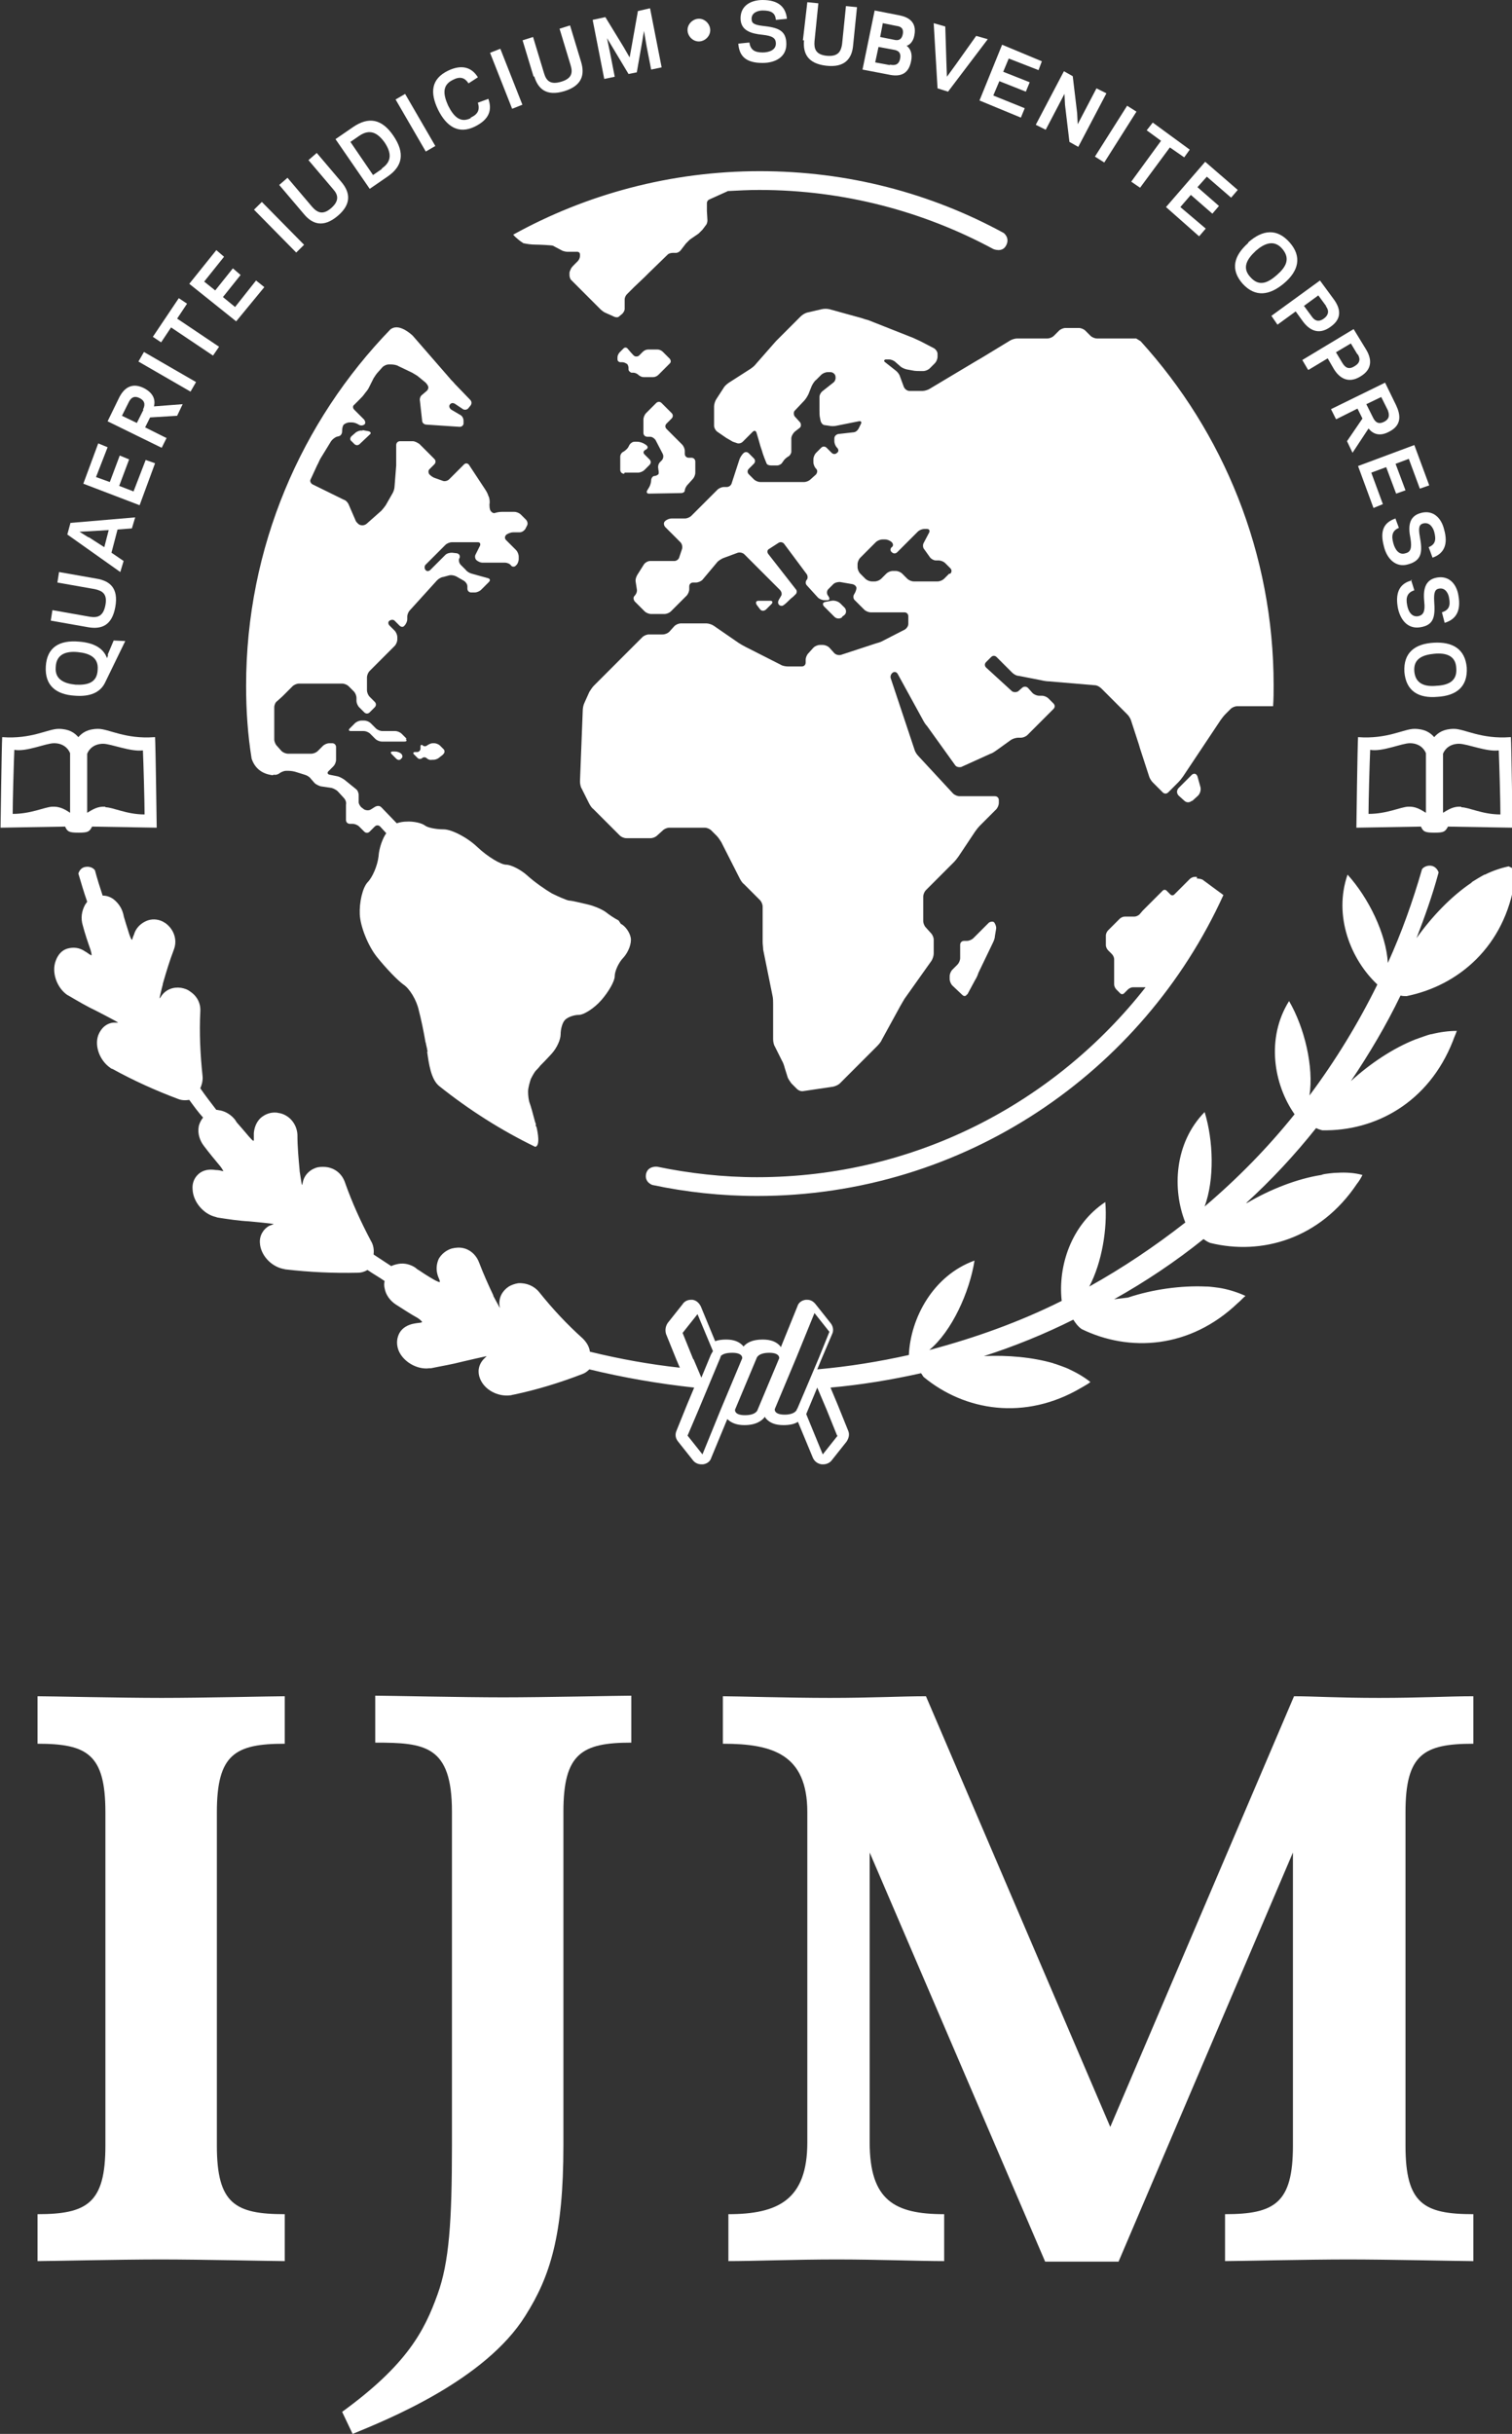 <svg xmlns="http://www.w3.org/2000/svg" xmlns:xlink="http://www.w3.org/1999/xlink" id="Layer_1" xml:space="preserve" height="44.08" viewBox="0 0 27.4 44.08" width="27.4" version="1" y="0" x="0" enable-background="new 0 0 27.401 44.075"><rect x="0" y="0" width="27.4" height="44.08" fill="#333333" stroke="none"/><defs><rect id="SVGID_1_" y="0" width="27.4" height="44.08"/></defs><clipPath id="SVGID_2_"><use overflow="visible" xlink:href="#SVGID_1_"/></clipPath><path fill="#fff" d="m20.59 6.13l-0.71 0c-0.04 0-0.09-0.02-0.12-0.05l-0.09-0.09c-0.03-0.03-0.08-0.05-0.12-0.05h-0.24c-0.04 0-0.09 0.02-0.12 0.05l-0.09 0.09c-0.03 0.03-0.08 0.05-0.12 0.05h-0.55c-0.04 0-0.1 0.02-0.13 0.04l-0.51 0.31c-0.03 0.02-0.09 0.05-0.12 0.07l-0.82 0.49c-0.03 0.02-0.09 0.04-0.13 0.04h-0.24c-0.04 0-0.08-0.03-0.1-0.07l-0.07-0.19c-0.01-0.04-0.05-0.09-0.08-0.11l-0.19-0.15c-0.03-0.02-0.02-0.05 0.02-0.05l0.05 0c0.04 0 0.09 0.02 0.12 0.05l0.08 0.07c0.03 0.03 0.08 0.05 0.12 0.06l0.11 0.02c0.04 0.01 0.1 0.01 0.14 0.01h0.05c0.04 0 0.09-0.02 0.12-0.05l0.09-0.09c0.03-0.03 0.05-0.08 0.05-0.12v-0.05c0-0.04-0.03-0.08-0.06-0.1l-0.25-0.13c-0.04-0.02-0.09-0.04-0.13-0.06l-0.81-0.32c-0.04-0.01-0.1-0.03-0.13-0.04l-0.58-0.16c-0.04-0.01-0.1-0.01-0.14 0l-0.26 0.06c-0.04 0.01-0.09 0.04-0.12 0.07l-0.35 0.35c-0.03 0.03-0.07 0.07-0.1 0.1l-0.36 0.41c-0.02 0.03-0.07 0.07-0.1 0.09l-0.39 0.25c-0.03 0.02-0.08 0.06-0.1 0.1l-0.13 0.2c-0.02 0.03-0.04 0.09-0.04 0.13l0 0.35c0 0.04 0.03 0.09 0.06 0.11l0.16 0.11c0.03 0.02 0.09 0.05 0.12 0.07l0.06 0.02c0.04 0.02 0.09 0.01 0.12-0.02l0.18-0.18c0.03-0.03 0.06-0.02 0.07 0.02l0.03 0.1c0.01 0.04 0.03 0.1 0.04 0.14l0.03 0.09c0.01 0.04 0.03 0.09 0.04 0.12 0.01 0.03 0.03 0.07 0.04 0.1s0.05 0.04 0.09 0.04h0.1c0.04 0 0.09-0.03 0.1-0.06l0.01-0.01c0.02-0.04 0.06-0.07 0.09-0.09 0.03-0.01 0.06-0.06 0.06-0.09v-0.24c0-0.04 0.03-0.09 0.06-0.12l0.09-0.07c0.03-0.02 0.03-0.07 0.01-0.1l-0.1-0.11c-0.02-0.03-0.02-0.08 0-0.1l0.17-0.18c0.03-0.03 0.06-0.08 0.08-0.12l0.06-0.15c0.02-0.04 0.05-0.09 0.08-0.11l0.09-0.09c0.03-0.03 0.08-0.05 0.12-0.05h0.05c0.04 0 0.08 0.03 0.09 0.07l0 0.01c0.01 0.04-0.01 0.09-0.04 0.11l-0.19 0.15c-0.03 0.02-0.06 0.07-0.06 0.11v0.24c0 0.04 0 0.1 0.01 0.14l0.01 0.05c0.01 0.04 0.04 0.08 0.08 0.08l0.07 0.01c0.04 0.01 0.1 0.01 0.14 0l0.4-0.08c0.04-0.01 0.06 0.01 0.04 0.05l-0.04 0.08c-0.02 0.04-0.06 0.07-0.1 0.07l-0.27 0.03c-0.04 0.01-0.07 0.04-0.07 0.08v0.05c0 0.04 0.02 0.09 0.05 0.12s0.03 0.07 0 0.09c-0.03 0.03-0.07 0.03-0.1 0l-0.09-0.09c-0.03-0.03-0.07-0.03-0.1 0l-0.09 0.09c-0.03 0.03-0.05 0.08-0.05 0.12v0.05c0 0.04 0.02 0.09 0.05 0.12 0.03 0.03 0.02 0.07 0 0.1l-0.1 0.09c-0.03 0.03-0.08 0.05-0.12 0.05h-0.79c-0.04 0-0.09-0.02-0.12-0.05l-0.09-0.09c-0.03-0.03-0.03-0.07 0-0.1l0.09-0.09c0.03-0.03 0.03-0.07 0-0.1l-0.09-0.09c-0.03-0.03-0.07-0.03-0.1 0-0.03 0.03-0.06 0.08-0.07 0.11l-0.14 0.43c-0.01 0.04-0.05 0.07-0.09 0.07h-0.05c-0.04 0-0.09 0.02-0.12 0.05l-0.47 0.47c-0.03 0.03-0.08 0.05-0.12 0.05h-0.24c-0.04 0-0.09 0.02-0.12 0.05s-0.02 0.07 0 0.1l0.28 0.28c0.03 0.03 0.04 0.08 0.03 0.12l-0.05 0.15c-0.01 0.04-0.05 0.07-0.09 0.07l-0.44 0c-0.04 0-0.09 0.03-0.11 0.06l-0.12 0.19c-0.02 0.03-0.04 0.09-0.03 0.13l0.02 0.13c0.01 0.04-0.01 0.09-0.04 0.12s-0.02 0.07 0 0.1l0.18 0.18c0.03 0.03 0.08 0.05 0.12 0.05h0.24c0.04 0 0.09-0.02 0.12-0.05l0.28-0.28c0.03-0.03 0.05-0.08 0.05-0.12v-0.05c0-0.04 0.03-0.07 0.07-0.07h0.05c0.04 0 0.09-0.02 0.12-0.05l0.26-0.31c0.02-0.03 0.07-0.06 0.11-0.08l0.27-0.1c0.04-0.01 0.09 0 0.12 0.03l0.47 0.47c0.03 0.03 0.14 0.14 0.17 0.17 0.03 0.03 0.05 0.08 0.02 0.12-0.02 0.04-0.05 0.07-0.05 0.11 0 0.05 0.05 0.07 0.08 0.06s0.09-0.07 0.09-0.07c0.03-0.03 0.07-0.07 0.1-0.09l0.04-0.04c0.03-0.02 0.04-0.07 0.01-0.1l-0.5-0.64c-0.02-0.03-0.02-0.07 0.02-0.09l0.17-0.11c0.03-0.02 0.08-0.01 0.1 0.02l0.41 0.55c0.02 0.03 0.02 0.08 0 0.1s-0.03 0.07 0 0.1l0.2 0.22c0.03 0.03 0.08 0.05 0.12 0.05h0.05c0.04 0 0.05-0.02 0.03-0.06l-0.02-0.03c-0.02-0.03-0.02-0.08 0.01-0.11l0.09-0.09c0.03-0.03 0.08-0.04 0.12-0.04l0.23 0.04c0.04 0.01 0.07 0.04 0.07 0.07 0 0.03-0.02 0.08-0.04 0.11-0.02 0.03-0.02 0.07 0 0.1l0.18 0.18c0.03 0.03 0.08 0.05 0.12 0.05h0.61c0.04 0 0.07 0.03 0.07 0.07l0 0.14c0 0.04-0.03 0.08-0.06 0.1l-0.39 0.2c-0.03 0.02-0.09 0.04-0.13 0.05l-0.64 0.21c-0.04 0.01-0.09 0-0.12-0.03l-0.09-0.1c-0.03-0.03-0.08-0.05-0.12-0.05h-0.05c-0.04 0-0.09 0.02-0.12 0.05l-0.09 0.1c-0.03 0.03-0.05 0.08-0.05 0.12v0.05c0 0.04-0.03 0.07-0.07 0.07h-0.25c-0.04 0-0.1-0.01-0.13-0.03l-0.65-0.33c-0.04-0.02-0.09-0.05-0.12-0.07l-0.45-0.31c-0.03-0.02-0.09-0.04-0.13-0.04h-0.46c-0.04 0-0.09 0.02-0.12 0.05l-0.09 0.1c-0.03 0.03-0.08 0.05-0.12 0.05h-0.25c-0.04 0-0.09 0.02-0.12 0.05l-0.1 0.1c-0.03 0.03-0.07 0.07-0.1 0.1l-0.68 0.68c-0.03 0.03-0.06 0.08-0.08 0.11l-0.09 0.2c-0.02 0.04-0.03 0.1-0.03 0.14l-0.05 1.28c0 0.04 0.01 0.1 0.03 0.13l0.13 0.26c0.02 0.04 0.05 0.09 0.08 0.11l0.48 0.48c0.03 0.03 0.08 0.05 0.12 0.05h0.44c0.04 0 0.09-0.02 0.12-0.05l0.1-0.09c0.03-0.03 0.08-0.05 0.12-0.05h0.64c0.04 0 0.09 0.02 0.12 0.05l0.1 0.1c0.03 0.03 0.06 0.08 0.08 0.11l0.33 0.65c0.02 0.04 0.05 0.09 0.08 0.11l0.29 0.29c0.03 0.03 0.05 0.08 0.05 0.12v0.64c0 0.04 0.01 0.1 0.01 0.14l0.17 0.84c0.01 0.04 0.01 0.1 0.01 0.14v0.64c0 0.04 0.01 0.1 0.03 0.13l0.13 0.26c0.02 0.03 0.04 0.09 0.05 0.13l0.05 0.16c0.01 0.04 0.05 0.09 0.07 0.12l0.1 0.1c0.03 0.03 0.08 0.05 0.12 0.04l0.54-0.08c0.04-0.01 0.09-0.03 0.12-0.06l0.68-0.68c0.03-0.03 0.07-0.08 0.08-0.11l0.34-0.62c0.02-0.03 0.05-0.09 0.07-0.12l0.49-0.69c0.02-0.03 0.04-0.09 0.04-0.13v-0.25c0-0.04-0.02-0.09-0.05-0.12l-0.09-0.1c-0.03-0.03-0.05-0.08-0.05-0.12v-0.44c0-0.04 0.02-0.09 0.05-0.12l0.5-0.5c0.03-0.03 0.07-0.08 0.09-0.11l0.3-0.45c0.02-0.03 0.06-0.08 0.09-0.11l0.29-0.29c0.03-0.03 0.05-0.08 0.05-0.12v-0.05c0-0.04-0.03-0.07-0.07-0.07h-0.64c-0.04 0-0.09-0.02-0.12-0.05l-0.63-0.68c-0.03-0.03-0.06-0.08-0.07-0.12l-0.43-1.29c-0.01-0.04 0.01-0.08 0.04-0.1 0.03-0.02 0.07-0.01 0.09 0.03l0.45 0.82c0.02 0.04 0.05 0.09 0.08 0.12l0.51 0.71c0.02 0.03 0.07 0.04 0.11 0.03l0.53-0.24c0.04-0.01 0.09-0.05 0.12-0.07l0.25-0.18c0.03-0.02 0.09-0.04 0.13-0.04h0.05c0.04 0 0.09-0.02 0.12-0.05l0.47-0.47c0.03-0.03 0.03-0.07 0-0.1l-0.09-0.09c-0.03-0.03-0.08-0.05-0.12-0.05h-0.05c-0.04 0-0.09-0.02-0.12-0.05l-0.08-0.09c-0.03-0.03-0.07-0.03-0.1-0.01l-0.08 0.07c-0.03 0.02-0.08 0.02-0.11 0l-0.47-0.43c-0.03-0.03-0.03-0.07 0-0.1l0.09-0.09c0.03-0.03 0.07-0.03 0.1 0l0.28 0.28c0.03 0.03 0.08 0.06 0.12 0.06l0.41 0.08c0.04 0.01 0.1 0.02 0.14 0.02l0.83 0.07c0.04 0 0.09 0.03 0.12 0.06l0.47 0.47c0.03 0.03 0.06 0.08 0.07 0.12l0.14 0.43c0.01 0.04 0.03 0.1 0.04 0.13l0.14 0.43c0.01 0.04 0.04 0.09 0.07 0.12l0.18 0.18c0.03 0.03 0.07 0.03 0.1 0l0.18-0.18c0.03-0.03 0.07-0.08 0.09-0.11l0.68-1.02c0.02-0.03 0.06-0.08 0.09-0.11l0.09-0.09c0.03-0.03 0.08-0.05 0.12-0.05h0.05c0.04 0 0.1 0 0.14 0l0.12 0v0h0.34c0.01-0.13 0.01-0.25 0.01-0.38 0-2.39-0.91-4.58-2.41-6.23m-3.47 4.21l-0.09 0.09c-0.03 0.03-0.08 0.05-0.12 0.05h-0.43c-0.04 0-0.09-0.02-0.12-0.05l-0.09-0.09c-0.03-0.03-0.08-0.05-0.12-0.05h-0.05c-0.04 0-0.09 0.02-0.12 0.05l-0.09 0.09c-0.03 0.03-0.08 0.05-0.12 0.05h-0.05c-0.04 0-0.09-0.02-0.12-0.05l-0.09-0.09c-0.03-0.03-0.05-0.08-0.05-0.12v-0.05c0-0.04 0.02-0.09 0.05-0.12l0.28-0.28c0.03-0.03 0.08-0.05 0.12-0.05h0.05c0.04 0 0.09 0.02 0.12 0.05s0.03 0.07 0 0.09-0.03 0.07 0 0.09c0.03 0.03 0.07 0.03 0.1 0l0.37-0.37c0.03-0.03 0.08-0.05 0.12-0.05h0.05c0.04 0 0.05 0.03 0.04 0.06l-0.1 0.19c-0.02 0.03-0.02 0.09 0.01 0.12l0.1 0.14c0.02 0.03 0.07 0.06 0.11 0.06h0.05c0.04 0 0.09 0.02 0.12 0.05l0.09 0.09c0.03 0.03 0.03 0.07 0 0.1" clip-path="url(#SVGID_2_)"/><polyline fill="#fff" points="7.19 11.61 7.19 11.6 7.19 11.6 7.19 11.61" clip-path="url(#SVGID_2_)"/><path fill="#fff" d="m21.6 14.51l0.11-0.1c0.04-0.04 0.06-0.11 0.04-0.17l-0.05-0.18c-0.02-0.05-0.06-0.06-0.1-0.03l-0.24 0.24c-0.04 0.04-0.04 0.1 0 0.14l0.1 0.09c0.04 0.04 0.1 0.04 0.14 0" clip-path="url(#SVGID_2_)"/><path fill="#fff" d="m17.53 18.01l0.14-0.26c0.02-0.03 0.05-0.09 0.06-0.13l0.26-0.54c0.02-0.04 0.04-0.09 0.04-0.13l0.02-0.12c0.01-0.04-0.01-0.09-0.03-0.12s-0.07-0.02-0.1 0l-0.28 0.28c-0.03 0.03-0.08 0.05-0.12 0.05h-0.05c-0.04 0-0.07 0.03-0.07 0.07v0.24c0 0.04-0.02 0.09-0.05 0.12l-0.09 0.09c-0.03 0.03-0.05 0.08-0.05 0.12v0.05c0 0.04 0.02 0.09 0.05 0.12l0.18 0.17c0.03 0.03 0.07 0.02 0.08-0.01" clip-path="url(#SVGID_2_)"/><path fill="#fff" d="m13.87 11.05l0.11-0.11c0.03-0.03 0.02-0.06-0.02-0.06h-0.21c-0.05 0-0.06 0.03-0.04 0.07l0.06 0.08c0.03 0.04 0.07 0.04 0.11 0.01" clip-path="url(#SVGID_2_)"/><path fill="#fff" d="m15.26 11.17l0.04-0.03c0.04-0.03 0.04-0.09 0.01-0.13l-0.08-0.08c-0.04-0.04-0.11-0.06-0.16-0.05l-0.11 0.02c-0.05 0.01-0.06 0.04-0.03 0.08l0.19 0.19c0.04 0.04 0.1 0.04 0.14 0.01" clip-path="url(#SVGID_2_)"/><path fill="#fff" d="m11.75 8.94l0.59-0.01c0.04 0 0.07-0.02 0.07-0.05 0-0.02 0.02-0.07 0.05-0.1l0.09-0.1c0.03-0.03 0.05-0.08 0.05-0.12v-0.2c0-0.04-0.03-0.07-0.07-0.07h-0.05c-0.04 0-0.07-0.03-0.07-0.07v-0.05c0-0.04-0.02-0.09-0.05-0.12l-0.28-0.28c-0.03-0.03-0.03-0.07 0-0.1l0.09-0.09c0.03-0.03 0.03-0.07 0-0.1l-0.18-0.18c-0.03-0.03-0.07-0.03-0.1 0l-0.18 0.18c-0.03 0.03-0.05 0.08-0.05 0.12v0.24c0 0.04 0.03 0.07 0.07 0.07h0.05c0.04 0 0.08 0.03 0.1 0.06l0.13 0.25c0.02 0.04 0.01 0.09-0.02 0.12l-0.03 0.03c-0.03 0.03-0.04 0.08-0.03 0.12l0 0.01c0.01 0.04 0.01 0.08 0 0.09s-0.04 0.03-0.07 0.03-0.06 0.04-0.06 0.08l0 0c0 0.04-0.02 0.1-0.04 0.13l-0.03 0.05c-0.02 0.03-0.01 0.06 0.03 0.06" clip-path="url(#SVGID_2_)"/><path fill="#fff" d="m11.32 8.56h0.24c0.04 0 0.09-0.02 0.12-0.05l0.09-0.09c0.03-0.03 0.03-0.07 0-0.1l-0.09-0.09c-0.03-0.03-0.02-0.06 0.01-0.08l0.02-0.01c0.03-0.02 0.04-0.05 0-0.08l-0.03-0.02c-0.03-0.02-0.09-0.04-0.13-0.04h-0.05c-0.04 0-0.08 0.03-0.1 0.07l-0.01 0.02c-0.02 0.04-0.06 0.07-0.09 0.09-0.03 0.01-0.06 0.05-0.06 0.09v0.24c0 0.04 0.03 0.07 0.07 0.07" clip-path="url(#SVGID_2_)"/><path fill="#fff" d="m7.37 13.38l-0.09-0.09c-0.03-0.03-0.08-0.05-0.12-0.05h-0.23c-0.04 0-0.09-0.02-0.12-0.05l-0.09-0.09c-0.03-0.03-0.08-0.05-0.12-0.05h-0.05c-0.04 0-0.09 0.02-0.12 0.05l-0.09 0.09c-0.03 0.03-0.02 0.05 0.02 0.05h0.23c0.04 0 0.09 0.02 0.12 0.05l0.09 0.09c0.03 0.03 0.08 0.05 0.12 0.05h0.41c0.04 0 0.05-0.02 0.02-0.05" clip-path="url(#SVGID_2_)"/><path fill="#fff" d="m7.88 13.46h-0.04c-0.03 0-0.07 0.02-0.1 0.04-0.02 0.02-0.06 0.02-0.08 0-0.02-0.02-0.04-0.01-0.04 0.02v0.04c0 0.03-0.03 0.06-0.06 0.06h-0.04c-0.03 0-0.04 0.02-0.02 0.04l0.07 0.07c0.02 0.02 0.06 0.02 0.08 0 0.02-0.02 0.06-0.02 0.08 0 0.02 0.02 0.06 0.04 0.1 0.03l0.03 0c0.03 0 0.08-0.02 0.1-0.04s0.06-0.04 0.08-0.07c0.02-0.02 0.02-0.06 0-0.08l-0.07-0.07c-0.02-0.02-0.07-0.04-0.1-0.04" clip-path="url(#SVGID_2_)"/><path fill="#fff" d="m7.12 13.61c-0.04 0-0.05 0.02-0.02 0.05l0.08 0.08c0.03 0.03 0.07 0.03 0.09 0 0.03-0.02 0.03-0.06 0-0.09-0.02-0.02-0.07-0.04-0.11-0.04h-0.04z" clip-path="url(#SVGID_2_)"/><path fill="#fff" d="m11.35 6.57c0.02 0.02 0.04 0.06 0.04 0.09l0 0.03c0 0.03 0.03 0.05 0.05 0.06h0.04c0.03 0 0.07 0.02 0.09 0.04 0.02 0.02 0.06 0.04 0.09 0.04h0.18c0.03 0 0.07-0.02 0.09-0.04l0.21-0.21c0.02-0.02 0.02-0.05 0-0.08l-0.13-0.13c-0.02-0.02-0.06-0.04-0.09-0.04l-0.18 0c-0.03 0-0.07 0.02-0.09 0.04l-0.07 0.07c-0.02 0.02-0.06 0.02-0.08 0.01s-0.05-0.05-0.07-0.07l-0.06-0.07c-0.02-0.02-0.05-0.02-0.07 0l-0.07 0.07c-0.02 0.02-0.04 0.06-0.04 0.09v0.04c0 0.03 0.03 0.05 0.05 0.05h0.04c0.03 0 0.07 0.02 0.09 0.04" clip-path="url(#SVGID_2_)"/><path fill="#fff" d="m6.57 7.8c-0.04-0.01-0.09 0.01-0.12 0.03l-0.08 0.07c-0.03 0.03-0.03 0.07 0 0.09l0.05 0.05c0.03 0.03 0.07 0.03 0.1 0l0.18-0.17c0.03-0.02 0.02-0.05-0.02-0.06l-0.11-0.02z" clip-path="url(#SVGID_2_)"/><path fill="#fff" d="m11.21 16.67c-0.08-0.04-0.18-0.11-0.23-0.15s-0.2-0.11-0.33-0.14c-0.13-0.03-0.29-0.07-0.34-0.07-0.05-0.01-0.19-0.07-0.31-0.13-0.12-0.07-0.32-0.21-0.44-0.32-0.12-0.11-0.3-0.2-0.39-0.2s-0.33-0.14-0.52-0.32c-0.19-0.18-0.47-0.32-0.61-0.32s-0.29-0.03-0.34-0.07c-0.05-0.04-0.2-0.08-0.34-0.07-0.05 0-0.11 0.01-0.17 0.03l-0.28-0.29c-0.03-0.03-0.07-0.03-0.11-0.01l-0.08 0.05c-0.03 0.02-0.08 0.02-0.12 0l-0.04-0.03c-0.03-0.02-0.06-0.07-0.06-0.1l0-0.13c0-0.04-0.02-0.09-0.05-0.11l-0.21-0.17c-0.03-0.02-0.08-0.05-0.12-0.06l-0.15-0.03c-0.04-0.01-0.04-0.04-0.02-0.06l0.09-0.09c0.03-0.03 0.05-0.08 0.05-0.12v-0.23c0-0.04-0.03-0.07-0.07-0.07h-0.05c-0.04 0-0.09 0.02-0.12 0.05l-0.09 0.09c-0.03 0.03-0.08 0.05-0.12 0.05h-0.24c-0.04 0-0.07 0-0.07 0 0 0-0.03 0-0.07 0h-0.04c-0.04 0-0.09-0.02-0.12-0.05l-0.08-0.09c-0.03-0.03-0.05-0.08-0.05-0.12l0-0.23c0-0.04 0-0.1 0-0.13l0-0.22c0-0.04 0.02-0.09 0.05-0.11l0.1-0.09 0.18-0.18c0.03-0.03 0.08-0.05 0.12-0.05h0.78c0.04 0 0.09 0.02 0.12 0.05l0.09 0.09c0.03 0.03 0.05 0.08 0.05 0.12v0.05c0 0.04 0.02 0.09 0.05 0.12l0.09 0.09c0.03 0.03 0.07 0.03 0.1 0l0.09-0.09c0.03-0.03 0.03-0.07 0-0.1l-0.09-0.09c-0.03-0.03-0.05-0.08-0.05-0.12v-0.23c0-0.04 0.02-0.09 0.05-0.12l0.45-0.45c0.03-0.03 0.05-0.08 0.05-0.12v-0.04c0-0.04-0.02-0.09-0.05-0.12l-0.09-0.09c-0.03-0.03-0.03-0.07 0-0.09 0.03-0.02 0.07-0.02 0.09 0l0.09 0.09c0.03 0.03 0.07 0.03 0.09 0 0.03-0.03 0.05-0.08 0.05-0.11v-0.05c0-0.04 0.02-0.09 0.05-0.12l0.49-0.54c0.03-0.03 0.08-0.06 0.11-0.06l0.11-0.03c0.04-0.01 0.09 0 0.13 0.02l0.14 0.08c0.03 0.02 0.06 0.06 0.06 0.1l0 0.04c0 0.04 0.03 0.07 0.07 0.07h0.06c0.04 0 0.09-0.02 0.12-0.05l0.14-0.14c0.03-0.03 0.02-0.06-0.02-0.07l-0.29-0.08c-0.04-0.01-0.09-0.04-0.11-0.07l-0.09-0.09c-0.03-0.03-0.04-0.08-0.03-0.11l0.01-0.02c0.01-0.04-0.01-0.07-0.05-0.08l-0.09-0.01c-0.04 0-0.09 0.01-0.12 0.04l-0.27 0.27c-0.03 0.03-0.07 0.03-0.09 0-0.02-0.02-0.02-0.07 0-0.09l0.36-0.36c0.03-0.03 0.08-0.05 0.12-0.05l0.47 0c0.04 0 0.05 0.03 0.04 0.06l-0.08 0.16c-0.02 0.03-0.01 0.08 0.01 0.1 0.03 0.03 0.08 0.05 0.11 0.05l0.41 0c0.04 0 0.09 0.02 0.11 0.05s0.07 0.03 0.09 0c0.03-0.02 0.05-0.08 0.05-0.11v-0.05c0-0.04-0.02-0.09-0.05-0.12l-0.18-0.18c-0.03-0.03-0.02-0.07 0-0.09l0.01-0.01c0.03-0.02 0.08-0.04 0.12-0.04h0.12c0.04 0 0.08-0.03 0.1-0.06l0.03-0.06c0.02-0.03 0.01-0.08-0.02-0.11l-0.09-0.09c-0.03-0.03-0.08-0.05-0.12-0.05l-0.23 0c-0.04 0-0.09 0.01-0.12 0.02-0.03 0.01-0.06-0.01-0.08-0.04-0.02-0.03-0.02-0.09-0.02-0.12h0c0.01-0.04 0-0.1-0.01-0.13l-0.01-0.02c-0.01-0.04-0.04-0.09-0.06-0.12l-0.29-0.44c-0.02-0.03-0.06-0.04-0.09-0.01l-0.27 0.27c-0.03 0.03-0.08 0.04-0.11 0.03l-0.14-0.05c-0.04-0.01-0.08-0.04-0.11-0.07-0.02-0.03-0.02-0.07 0-0.09l0.09-0.09c0.03-0.03 0.03-0.07 0-0.1l-0.27-0.27c-0.03-0.02-0.08-0.05-0.12-0.05h-0.23c-0.04 0-0.07 0.03-0.07 0.07v0.23c0 0.04 0 0.1 0 0.14l-0.03 0.38c0 0.04-0.02 0.1-0.04 0.13l-0.12 0.21c-0.02 0.03-0.06 0.08-0.08 0.1l-0.26 0.23c-0.03 0.03-0.08 0.04-0.11 0.03-0.03 0-0.07-0.04-0.09-0.07l-0.13-0.3c-0.01-0.03-0.05-0.08-0.09-0.09l-0.57-0.28c-0.03-0.02-0.05-0.06-0.03-0.09l0.12-0.26c0.02-0.03 0.04-0.09 0.06-0.12l0.19-0.31c0.02-0.03 0.07-0.07 0.1-0.08l0.04-0.01c0.04-0.01 0.06-0.05 0.06-0.09l0-0.01c0-0.04 0.01-0.09 0.03-0.11 0.02-0.02 0.07-0.04 0.1-0.04h0.05c0.04 0 0.09 0.02 0.12 0.04s0.07 0.02 0.1 0c0.03-0.02 0.02-0.06 0-0.09l-0.18-0.18c-0.03-0.03-0.03-0.07 0-0.09l0.09-0.09c0.03-0.03 0.07-0.07 0.09-0.1s0.06-0.07 0.08-0.11l0.09-0.18c0.02-0.03 0.05-0.08 0.08-0.11l0.08-0.09c0.03-0.03 0.08-0.05 0.11-0.05h0.05c0.04 0 0.1 0.01 0.13 0.03l0.25 0.12c0.03 0.02 0.09 0.05 0.11 0.07l0.11 0.09c0.03 0.02 0.06 0.06 0.07 0.09 0.01 0.03-0.01 0.07-0.04 0.09l-0.07 0.06c-0.03 0.02-0.05 0.07-0.04 0.11l0.04 0.36c0 0.04 0.04 0.07 0.08 0.07l0.6 0.04c0.04 0 0.07-0.03 0.07-0.06l0-0.05c0-0.04-0.02-0.08-0.05-0.1l-0.17-0.1c-0.03-0.02-0.05-0.06-0.03-0.09 0.02-0.03 0.05-0.04 0.09-0.02l0.15 0.1c0.03 0.02 0.08 0.01 0.1-0.02l0.04-0.05c0.02-0.03 0.02-0.07-0.01-0.1l-0.28-0.29c-0.02-0.03-0.07-0.07-0.09-0.1l-0.67-0.77c-0.01-0.01-0.23-0.22-0.38-0.13-0.01 0-0.01 0.01-0.02 0.01-1.62 1.67-2.62 3.95-2.62 6.46 0 0.45 0.03 0.89 0.1 1.32 0.08 0.24 0.28 0.29 0.39 0.3 0 0 0-0.01 0-0.01 0 0 0 0 0.01 0h0c0.04 0.01 0.09-0.01 0.11-0.03 0.03-0.02 0.08-0.04 0.11-0.04l0.05 0c0.04 0 0.1 0.01 0.13 0.02l0.16 0.05c0.04 0.01 0.09 0.04 0.11 0.07l0.07 0.08c0.03 0.03 0.08 0.05 0.11 0.06l0.2 0.03c0.04 0.01 0.09 0.04 0.11 0.06l0.11 0.12c0.03 0.03 0.05 0.08 0.04 0.12l0 0.28c0 0.04 0.03 0.07 0.07 0.07h0.05c0.04 0 0.09 0.02 0.12 0.05l0.09 0.09c0.03 0.03 0.07 0.03 0.1 0l0.09-0.09c0.03-0.03 0.07-0.03 0.1 0l0.11 0.12c-0.06 0.08-0.13 0.26-0.14 0.42-0.02 0.17-0.11 0.38-0.2 0.47-0.09 0.1-0.15 0.36-0.14 0.58 0.01 0.22 0.15 0.57 0.31 0.77 0.16 0.2 0.37 0.42 0.48 0.5 0.11 0.07 0.24 0.28 0.28 0.47 0.04 0.15 0.09 0.39 0.12 0.57 0.01 0.02 0.01 0.05 0.02 0.08 0 0.02 0.01 0.03 0.01 0.05 0 0.02 0.01 0.03 0.01 0.05 0 0 0 0-0.01-0.01 0.03 0.22 0.07 0.51 0.22 0.63 0.54 0.43 1.12 0.8 1.74 1.1 0.09-0.02 0.05-0.25 0.02-0.37 0 0 0 0-0.01 0 0-0.01 0-0.02 0-0.04 0-0.02-0.01-0.03-0.01-0.03h0c-0.04-0.15-0.08-0.3-0.1-0.35-0.02-0.05-0.03-0.14-0.03-0.21 0-0.07 0.03-0.17 0.05-0.23 0.03-0.06 0.07-0.13 0.09-0.15 0.02-0.02 0.06-0.06 0.08-0.09 0.02-0.02 0.12-0.12 0.21-0.22 0.09-0.1 0.16-0.25 0.16-0.35 0-0.09 0.03-0.21 0.08-0.26s0.16-0.09 0.25-0.09c0.09 0 0.28-0.12 0.41-0.27s0.24-0.34 0.24-0.43c0-0.09 0.07-0.25 0.16-0.34 0.09-0.1 0.15-0.26 0.13-0.36-0.02-0.1-0.1-0.21-0.18-0.25" clip-path="url(#SVGID_2_)"/><path fill="#fff" d="m9.47 4.4c0.07 0.02 0.17 0.03 0.23 0.03 0.06 0 0.29 0.01 0.32 0.02l0.17 0.09c0.02 0.01 0.07 0.02 0.09 0.02l0.18 0c0.03 0 0.05 0.02 0.05 0.05l0 0.03c0 0.03-0.02 0.07-0.04 0.09l-0.06 0.06c-0.02 0.02-0.05 0.05-0.06 0.07-0.01 0.02-0.03 0.06-0.03 0.08l0 0.04c0 0.03 0.01 0.07 0.03 0.09l0.53 0.53c0.02 0.02 0.06 0.05 0.08 0.06l0.18 0.08c0.03 0.01 0.06 0.01 0.08-0.01l0.06-0.05c0.02-0.02 0.04-0.06 0.04-0.08l0-0.18c0-0.03 0.02-0.07 0.04-0.09l0.06-0.06c0.02-0.02 0.05-0.05 0.07-0.07l0.2-0.19c0.02-0.02 0.05-0.05 0.07-0.07l0.34-0.33c0.02-0.02 0.06-0.03 0.09-0.03h0.06c0.03 0 0.06-0.02 0.08-0.04l0.1-0.13c0.02-0.02 0.05-0.05 0.07-0.07l0.16-0.11c0.02-0.02 0.05-0.05 0.07-0.07l0.06-0.08c0.02-0.02 0.03-0.06 0.03-0.09l-0.01-0.17v-0.1l0-0.04c0-0.03 0.02-0.06 0.05-0.07l0.31-0.14c0.01 0 0.01-0.01 0.02-0.01 0.19-0.01 0.38-0.02 0.57-0.02 1.53 0 2.98 0.39 4.24 1.07 0 0 0.16 0.07 0.23-0.06 0.08-0.14-0.04-0.23-0.04-0.23-1.32-0.72-2.82-1.12-4.42-1.12-1.62 0-3.15 0.42-4.47 1.15 0.04 0.05 0.16 0.15 0.22 0.17" clip-path="url(#SVGID_2_)"/><path fill="#fff" d="m21.69 15.88h-0.04c-0.03 0-0.07 0.02-0.09 0.04l-0.28 0.28c-0.02 0.02-0.05 0.02-0.07 0l-0.07-0.07c-0.02-0.02-0.05-0.02-0.07 0l-0.28 0.28c-0.02 0.02-0.04 0.04-0.04 0.04 0 0-0.02 0.02-0.04 0.04l-0.06 0.07c-0.02 0.02-0.06 0.04-0.09 0.04h-0.18c-0.03 0-0.07 0.02-0.09 0.04l-0.21 0.21c-0.02 0.02-0.04 0.06-0.04 0.09v0.18c0 0.03 0.02 0.07 0.04 0.09l0.07 0.07c0.02 0.02 0.04 0.06 0.04 0.09v0.46c0 0.03 0.02 0.07 0.04 0.09l0.07 0.07c0.02 0.02 0.05 0.02 0.07 0l0.07-0.07c0.02-0.02 0.06-0.04 0.09-0.04l0.23 0c-1.64 2.09-4.18 3.44-7.04 3.44-0.62 0-1.23-0.07-1.81-0.19 0 0-0.16-0.02-0.2 0.12-0.04 0.16 0.11 0.21 0.11 0.21 0.61 0.13 1.25 0.2 1.9 0.2 3.75 0 6.99-2.24 8.45-5.45l-0.38-0.28c-0.02-0.01-0.07-0.02-0.1-0.02" clip-path="url(#SVGID_2_)"/><path fill="#fff" d="m5.16 40.95c-0.22 0-1.5-0.03-2.25-0.03-0.75 0-2.01 0.03-2.23 0.03v-0.85c0.9 0 1.23-0.2 1.23-1.24v-6.04c0-1.05-0.33-1.24-1.23-1.24v-0.86c0.22 0 1.5 0.03 2.25 0.03 0.75 0 2.01-0.03 2.23-0.03v0.86c-0.9 0-1.23 0.19-1.23 1.24v6.04c0 1.05 0.33 1.24 1.23 1.24v0.85z" clip-path="url(#SVGID_2_)"/><path fill="#fff" d="m26.68 40.95c-0.22 0-1.5-0.03-2.25-0.03s-2.01 0.03-2.23 0.03v-0.85c0.9 0 1.23-0.2 1.23-1.24v-5.31l-3.16 7.41h-1.33l-3.18-7.41v5.25c0 1.05 0.45 1.3 1.35 1.3v0.85c-0.45 0-1.2-0.03-1.95-0.03-0.75 0-1.51 0.03-1.96 0.03v-0.85c0.9 0 1.43-0.26 1.43-1.3v-5.98c0-1.05-0.63-1.24-1.53-1.24v-0.86c0.23 0 1.19 0.03 1.94 0.03s1.29-0.03 1.74-0.03l3.34 7.8 3.33-7.8c0.35 0 0.8 0.03 1.54 0.03 0.75 0 1.26-0.03 1.71-0.03v0.86c-0.9 0-1.23 0.19-1.23 1.24v6.04c0 1.05 0.33 1.24 1.23 1.24v0.85z" clip-path="url(#SVGID_2_)"/><path fill="#fff" d="m11.44 31.56c-0.9 0-1.23 0.2-1.23 1.25v6.04c0 1.63-0.24 2.38-0.69 3.09-0.73 1.17-2.5 1.88-3.13 2.14l-0.19-0.4c1.17-0.85 1.49-1.46 1.73-2.13 0.21-0.58 0.26-1.32 0.26-2.7v-6.04c0-1.2-0.49-1.25-1.39-1.25v-0.85c0.23 0 1.58 0.03 2.32 0.03s2.1-0.03 2.32-0.03v0.86z" clip-path="url(#SVGID_2_)"/><path fill="#fff" d="m1.95 11.86l0.11-0.26 0.21 0.01-0.36 0.74c-0.09 0.2-0.29 0.27-0.55 0.25-0.34-0.02-0.55-0.18-0.53-0.53 0.02-0.35 0.25-0.48 0.6-0.45 0.26 0.02 0.44 0.11 0.51 0.3h0l0.02-0.06zm-0.58 0.54c0.21 0.01 0.39-0.03 0.4-0.27 0.02-0.23-0.16-0.3-0.36-0.32s-0.39 0.03-0.4 0.27c-0.02 0.23 0.16 0.3 0.36 0.32" clip-path="url(#SVGID_2_)"/><path fill="#fff" d="m1.6 11.36l-0.68-0.12 0.03-0.19 0.68 0.12c0.13 0.02 0.24 0 0.28-0.21s-0.06-0.26-0.19-0.29l-0.68-0.12 0.03-0.19 0.68 0.12c0.24 0.04 0.4 0.17 0.34 0.51-0.06 0.34-0.25 0.41-0.49 0.37" clip-path="url(#SVGID_2_)"/><path d="m1.6 9.73l-0.16-0.1 0.2-0.01 0.33-0.02-0.08 0.31-0.28-0.18zm-0.32-0.27l-0.06 0.22 0.96 0.68 0.06-0.2-0.22-0.15 0.11-0.42 0.26-0.02 0.06-0.2-1.17 0.1z" fill="#fff"/><polygon points="1.78 8.03 1.95 8.1 1.74 8.64 1.99 8.73 2.17 8.25 2.34 8.32 2.16 8.8 2.42 8.9 2.64 8.33 2.81 8.39 2.53 9.15 1.51 8.76" fill="#fff"/><defs><rect id="SVGID_3_" y="0" width="27.4" height="44.08"/></defs><clipPath id="SVGID_4_"><use overflow="visible" xlink:href="#SVGID_3_"/></clipPath><path fill="#fff" d="m3.02 7.93l-0.09 0.18-0.98-0.48 0.2-0.41c0.08-0.17 0.22-0.31 0.46-0.19 0.17 0.09 0.21 0.21 0.18 0.33l0.52-0.04-0.1 0.21-0.49 0.03-0.09 0.18 0.38 0.19zm-0.43-0.51c0.03-0.06 0.06-0.15-0.06-0.21-0.12-0.06-0.17 0.02-0.2 0.08l-0.12 0.24 0.27 0.13 0.12-0.24z" clip-path="url(#SVGID_4_)"/><rect transform="matrix(-.866 -.5 .5 -.866 2.289 14.088)" height="0.2" width="1.09" y="6.64" x="2.49" fill="#fff"/><polygon points="3.97 6.28 3.86 6.44 3.1 5.93 2.92 6.2 2.77 6.1 3.24 5.4 3.39 5.5 3.21 5.77" fill="#fff"/><polygon points="3.92 4.53 4.06 4.65 3.7 5.1 3.9 5.26 4.22 4.86 4.36 4.98 4.04 5.38 4.26 5.56 4.64 5.08 4.79 5.2 4.28 5.82 3.43 5.14" fill="#fff"/><rect transform="matrix(-.702 -.712 .712 -.702 5.686 10.607)" height="0.2" width="1.09" y="4.01" x="4.52" fill="#fff"/><defs><rect id="SVGID_5_" y="0" width="27.4" height="44.08"/></defs><clipPath id="SVGID_6_"><use overflow="visible" xlink:href="#SVGID_5_"/></clipPath><path fill="#fff" d="m5.51 3.88l-0.45-0.53 0.15-0.13 0.45 0.53c0.09 0.1 0.19 0.15 0.34 0.02s0.13-0.24 0.04-0.34l-0.45-0.53 0.15-0.13 0.45 0.53c0.15 0.18 0.19 0.39-0.07 0.61-0.26 0.22-0.46 0.15-0.61-0.03" clip-path="url(#SVGID_6_)"/><path fill="#fff" d="m6.7 3.42l-0.62-0.9 0.32-0.22c0.28-0.19 0.52-0.15 0.73 0.16 0.21 0.31 0.17 0.55-0.11 0.74l-0.32 0.22zm0.22-0.37c0.19-0.13 0.17-0.29 0.05-0.47-0.13-0.18-0.27-0.25-0.46-0.12l-0.16 0.11 0.41 0.6 0.16-0.11z" clip-path="url(#SVGID_6_)"/><rect transform="matrix(-.502 -.865 .865 -.502 9.391 9.855)" height="0.2" width="1.09" y="2.12" x="6.99" fill="#fff"/><defs><rect id="SVGID_7_" y="0" width="27.4" height="44.08"/></defs><clipPath id="SVGID_8_"><use overflow="visible" xlink:href="#SVGID_7_"/></clipPath><path fill="#fff" d="m8.53 2.13c0.13-0.06 0.17-0.14 0.13-0.27l0.19-0.07c0.07 0.2 0.02 0.37-0.24 0.5-0.3 0.15-0.52 0-0.67-0.3-0.15-0.31-0.13-0.56 0.18-0.71 0.25-0.12 0.43-0.06 0.54 0.12l-0.17 0.11c-0.07-0.11-0.16-0.13-0.29-0.06-0.2 0.1-0.16 0.28-0.08 0.46 0.09 0.18 0.21 0.33 0.41 0.23" clip-path="url(#SVGID_8_)"/><rect transform="matrix(-.367 -.93 .93 -.367 11.211 10.484)" height="0.2" width="1.09" y="1.33" x="8.63" fill="#fff"/><defs><rect id="SVGID_9_" y="0" width="27.4" height="44.08"/></defs><clipPath id="SVGID_10_"><use overflow="visible" xlink:href="#SVGID_9_"/></clipPath><path fill="#fff" d="m9.67 1.39l-0.2-0.66 0.19-0.06 0.2 0.66c0.04 0.13 0.11 0.21 0.31 0.15 0.2-0.06 0.21-0.17 0.17-0.3l-0.2-0.66 0.19-0.06 0.2 0.66c0.07 0.23 0.02 0.43-0.3 0.53-0.33 0.1-0.48-0.04-0.55-0.27" clip-path="url(#SVGID_10_)"/><polygon points="11.39 1.34 11.09 0.84 11 0.69 11.06 0.98 11.14 1.39 10.95 1.43 10.74 0.36 10.97 0.31 11.3 0.85 11.41 1.04 11.45 0.82 11.56 0.2 11.78 0.15 11.99 1.22 11.8 1.26 11.72 0.85 11.67 0.56 11.64 0.74 11.54 1.31" fill="#fff"/><defs><rect id="SVGID_11_" y="0" width="27.4" height="44.08"/></defs><clipPath id="SVGID_12_"><use overflow="visible" xlink:href="#SVGID_11_"/></clipPath><path fill="#fff" d="m12.68 0.75c-0.11 0.01-0.21-0.08-0.22-0.19-0.01-0.11 0.08-0.21 0.19-0.22 0.11-0.01 0.21 0.08 0.22 0.19 0.01 0.11-0.08 0.21-0.19 0.22" clip-path="url(#SVGID_12_)"/><path fill="#fff" d="m13.38 0.79l0.2-0.02c0.02 0.13 0.09 0.18 0.24 0.18 0.11 0 0.24-0.04 0.24-0.16 0-0.1-0.06-0.14-0.24-0.16-0.2-0.02-0.4-0.07-0.4-0.3 0-0.23 0.19-0.33 0.4-0.33 0.29 0 0.42 0.13 0.44 0.34l-0.2 0.02c-0.01-0.13-0.09-0.17-0.24-0.17-0.07 0-0.2 0.03-0.2 0.15 0 0.08 0.04 0.11 0.21 0.13 0.27 0.03 0.42 0.08 0.42 0.33 0 0.24-0.21 0.34-0.43 0.34-0.3 0-0.42-0.12-0.44-0.34" clip-path="url(#SVGID_12_)"/><path fill="#fff" d="m14.55 0.73l0.08-0.69 0.2 0.02-0.07 0.69c-0.01 0.13 0.02 0.24 0.22 0.26 0.21 0.02 0.26-0.08 0.28-0.21l0.07-0.69 0.2 0.02-0.07 0.69c-0.02 0.24-0.15 0.41-0.49 0.37-0.34-0.04-0.42-0.23-0.4-0.46" clip-path="url(#SVGID_12_)"/><path fill="#fff" d="m15.63 1.26l0.22-1.07 0.46 0.09c0.14 0.03 0.31 0.11 0.26 0.36-0.02 0.11-0.08 0.17-0.14 0.19 0.07 0.05 0.11 0.15 0.08 0.28-0.05 0.26-0.23 0.28-0.41 0.24l-0.47-0.09zm0.49-0.09c0.06 0.01 0.16 0.03 0.19-0.1 0.03-0.13-0.05-0.16-0.12-0.17l-0.27-0.05-0.06 0.28 0.27 0.05zm-0.12-0.76l-0.05 0.26 0.25 0.05c0.08 0.02 0.14 0 0.16-0.1 0.02-0.1-0.03-0.14-0.11-0.15l-0.25-0.05z" clip-path="url(#SVGID_12_)"/><polygon points="16.99 1.6 17.18 1.66 17.9 0.71 17.69 0.65 17.32 1.17 17.16 1.39 17.15 1.12 17.13 0.48 16.92 0.42" fill="#fff"/><polygon points="18.88 1.11 18.82 1.27 18.28 1.06 18.18 1.3 18.66 1.49 18.59 1.66 18.11 1.47 18 1.73 18.57 1.96 18.5 2.13 17.75 1.82 18.16 0.81" fill="#fff"/><polygon points="19.3 1.9 19.29 1.7 19.17 1.93 18.95 2.35 18.77 2.26 19.28 1.29 19.44 1.38 19.52 2.05 19.53 2.25 19.65 2.02 19.87 1.6 20.05 1.69 19.54 2.66 19.38 2.57" fill="#fff"/><rect transform="matrix(-.845 -.535 .535 -.845 35.993 15.299)" height="1.09" width="0.2" y="1.89" x="20.11" fill="#fff"/><polygon points="20.66 3.4 20.5 3.29 21.04 2.55 20.78 2.36 20.89 2.22 21.56 2.71 21.46 2.85 21.2 2.67" fill="#fff"/><polygon points="22.43 3.44 22.31 3.58 21.87 3.2 21.7 3.39 22.09 3.73 21.97 3.87 21.58 3.53 21.39 3.75 21.85 4.14 21.73 4.28 21.13 3.75 21.84 2.93" fill="#fff"/><defs><rect id="SVGID_13_" y="0" width="27.4" height="44.08"/></defs><clipPath id="SVGID_14_"><use overflow="visible" xlink:href="#SVGID_13_"/></clipPath><path fill="#fff" d="m22.62 4.39c0.26-0.23 0.52-0.26 0.75 0 0.23 0.26 0.16 0.52-0.1 0.74s-0.52 0.26-0.75 0.01c-0.23-0.26-0.16-0.51 0.1-0.74m0.13 0.15c-0.15 0.14-0.25 0.3-0.09 0.47 0.16 0.18 0.32 0.1 0.48-0.04 0.16-0.14 0.25-0.29 0.1-0.47-0.15-0.18-0.33-0.1-0.48 0.03" clip-path="url(#SVGID_14_)"/><path fill="#fff" d="m23.15 5.88l-0.11-0.16 0.88-0.64 0.25 0.34c0.11 0.15 0.17 0.34-0.06 0.5-0.22 0.16-0.39 0.05-0.5-0.1l-0.13-0.18-0.33 0.24zm0.88-0.34l-0.14-0.19-0.26 0.19 0.14 0.19c0.04 0.06 0.11 0.12 0.22 0.04 0.11-0.08 0.08-0.17 0.04-0.22" clip-path="url(#SVGID_14_)"/><path fill="#fff" d="m23.7 6.69l-0.1-0.17 0.93-0.56 0.22 0.36c0.1 0.16 0.14 0.36-0.1 0.5-0.23 0.14-0.39 0.01-0.48-0.14l-0.11-0.19-0.35 0.21zm0.9-0.27l-0.12-0.2-0.27 0.16 0.12 0.2c0.04 0.06 0.1 0.13 0.22 0.05 0.12-0.07 0.09-0.16 0.05-0.22" clip-path="url(#SVGID_14_)"/><path fill="#fff" d="m24.21 7.59l-0.09-0.18 0.98-0.48 0.2 0.41c0.08 0.17 0.11 0.36-0.13 0.48-0.17 0.09-0.29 0.04-0.37-0.06l-0.29 0.44-0.1-0.21 0.28-0.41-0.09-0.18-0.38 0.19zm0.67-0.03c0.03 0.06 0.08 0.14 0.2 0.08s0.09-0.15 0.07-0.21l-0.12-0.24-0.27 0.13 0.12 0.24z" clip-path="url(#SVGID_14_)"/><polygon points="25.9 8.79 25.73 8.85 25.53 8.31 25.29 8.4 25.47 8.88 25.3 8.94 25.12 8.46 24.85 8.56 25.06 9.13 24.89 9.2 24.61 8.44 25.63 8.06" fill="#fff"/><defs><rect id="SVGID_15_" y="0" width="27.4" height="44.08"/></defs><clipPath id="SVGID_16_"><use overflow="visible" xlink:href="#SVGID_15_"/></clipPath><path fill="#fff" d="m25.28 9.37l0.07 0.19c-0.12 0.05-0.14 0.14-0.1 0.28 0.03 0.11 0.1 0.22 0.22 0.18 0.09-0.02 0.12-0.09 0.09-0.27-0.04-0.2-0.04-0.4 0.19-0.46 0.22-0.06 0.37 0.09 0.42 0.3 0.08 0.28-0.01 0.44-0.21 0.51l-0.07-0.19c0.12-0.05 0.14-0.13 0.1-0.28-0.02-0.07-0.08-0.18-0.2-0.15-0.07 0.02-0.09 0.07-0.06 0.24 0.05 0.27 0.04 0.43-0.21 0.5-0.23 0.07-0.39-0.11-0.44-0.32-0.08-0.29 0-0.44 0.21-0.51" clip-path="url(#SVGID_16_)"/><path fill="#fff" d="m25.57 10.5l0.06 0.19c-0.12 0.04-0.16 0.12-0.13 0.27 0.02 0.11 0.08 0.22 0.2 0.2 0.09-0.02 0.13-0.08 0.11-0.26-0.02-0.2 0-0.4 0.23-0.44 0.23-0.04 0.36 0.13 0.39 0.33 0.05 0.28-0.05 0.43-0.25 0.49l-0.05-0.19c0.12-0.04 0.16-0.11 0.13-0.26-0.01-0.07-0.06-0.19-0.18-0.17-0.07 0.01-0.1 0.06-0.09 0.23 0.02 0.27 0 0.43-0.25 0.47-0.24 0.04-0.37-0.15-0.41-0.36-0.05-0.29 0.05-0.44 0.26-0.49" clip-path="url(#SVGID_16_)"/><path fill="#fff" d="m25.98 11.64c0.34-0.02 0.57 0.11 0.6 0.45 0.02 0.35-0.19 0.51-0.53 0.53-0.34 0.03-0.57-0.1-0.6-0.45-0.02-0.35 0.19-0.51 0.53-0.53m0.01 0.2c-0.21 0.02-0.38 0.09-0.36 0.32 0.02 0.23 0.2 0.28 0.4 0.26 0.21-0.01 0.38-0.08 0.36-0.32-0.01-0.23-0.19-0.28-0.4-0.26" clip-path="url(#SVGID_16_)"/><path fill="#fff" d="m27.34 15.69c-0.14 0.03-0.29 0.08-0.43 0.15l-0.01 0c-0.04 0.02-0.19 0.11-0.22 0.13 0 0-0.01 0.01-0.02 0.02-0.37 0.25-0.72 0.62-0.99 1 0.15-0.39 0.29-0.78 0.4-1.19h0c-0.02-0.06-0.07-0.11-0.13-0.12-0.06-0.01-0.13 0.01-0.17 0.06h0c-0.17 0.59-0.37 1.15-0.62 1.7-0.03-0.53-0.35-1.18-0.73-1.6-0.26 0.75 0.06 1.54 0.54 1.99-0.35 0.71-0.76 1.38-1.23 2.01 0.08-0.52-0.09-1.23-0.37-1.71-0.42 0.67-0.28 1.51 0.1 2.05-0.49 0.61-1.04 1.17-1.63 1.67 0.18-0.49 0.16-1.19 0-1.71-0.55 0.56-0.59 1.4-0.35 2-0.55 0.43-1.13 0.82-1.74 1.16 0.23-0.44 0.33-1.05 0.29-1.53-0.62 0.41-0.86 1.16-0.79 1.79-0.76 0.38-1.57 0.67-2.4 0.89 0.41-0.34 0.73-1.05 0.82-1.62-0.75 0.27-1.16 1.04-1.19 1.71-0.54 0.12-1.09 0.21-1.66 0.26l0.07-0.17 0.2-0.47c0.03-0.06 0.02-0.14-0.03-0.2l-0.27-0.34c-0.04-0.05-0.09-0.08-0.15-0.08-0.01 0-0.02 0-0.03 0-0.07 0.01-0.13 0.05-0.15 0.12l-0.3 0.74c0-0.01-0.01-0.01-0.01-0.02-0.07-0.08-0.17-0.12-0.32-0.12-0.19 0-0.29 0.06-0.35 0.13 0 0 0 0 0-0.01-0.07-0.08-0.17-0.12-0.31-0.12-0.08 0-0.15 0.01-0.2 0.03l-0.26-0.63c-0.03-0.06-0.08-0.11-0.15-0.12-0.01 0-0.02 0-0.03 0-0.06 0-0.12 0.03-0.15 0.08l-0.27 0.34c-0.04 0.06-0.05 0.13-0.03 0.2l0.19 0.47 0.06 0.14c-0.55-0.06-1.1-0.16-1.63-0.29-0.01-0.09-0.06-0.17-0.13-0.24-0.29-0.26-0.55-0.54-0.79-0.84-0.09-0.11-0.23-0.17-0.38-0.16-0.06 0.01-0.12 0.03-0.17 0.06-0.12 0.08-0.18 0.2-0.17 0.33 0 0 0.01 0.06 0.01 0.06 0 0-0.09-0.16-0.12-0.22l0-0.01c-0.09-0.19-0.18-0.39-0.26-0.6-0.07-0.18-0.24-0.29-0.43-0.26-0.02 0-0.04 0.01-0.06 0.01-0.1 0.03-0.19 0.1-0.24 0.19-0.04 0.09-0.05 0.19-0.02 0.29 0.01 0.04 0.03 0.07 0.04 0.11l0 0.01c0 0.01 0 0.01 0 0.01-0.04 0-0.17-0.08-0.28-0.15l-0.09-0.06h0c-0.02-0.01-0.05-0.03-0.07-0.05-0.09-0.06-0.2-0.09-0.31-0.07-0.05 0.01-0.09 0.02-0.13 0.04-0.11-0.07-0.21-0.14-0.32-0.21 0.01-0.08 0-0.17-0.05-0.25-0.18-0.34-0.34-0.69-0.47-1.06-0.05-0.14-0.16-0.24-0.31-0.27-0.06-0.01-0.12-0.01-0.18 0-0.13 0.03-0.24 0.13-0.27 0.26 0 0-0.01 0.06-0.02 0.06 0 0-0.03-0.18-0.04-0.25l0-0.01c-0.02-0.22-0.04-0.43-0.04-0.65-0.01-0.19-0.14-0.35-0.32-0.39-0.02 0-0.04-0.01-0.06-0.01-0.11-0.01-0.21 0.03-0.29 0.1-0.07 0.07-0.11 0.16-0.12 0.27 0 0.04 0 0.08 0 0.12v0.01c0 0.01-0.01 0.01-0.01 0.01-0.03-0.01-0.13-0.14-0.21-0.23l-0.07-0.08h0c-0.02-0.02-0.03-0.04-0.05-0.07-0.07-0.09-0.17-0.15-0.27-0.17-0.02 0-0.04-0.01-0.07-0.01-0.1-0.13-0.2-0.26-0.29-0.39 0.03-0.07 0.05-0.15 0.04-0.23-0.04-0.38-0.06-0.77-0.04-1.16 0.01-0.15-0.06-0.28-0.18-0.36-0.05-0.04-0.11-0.06-0.17-0.07-0.14-0.02-0.27 0.03-0.35 0.14 0 0-0.03 0.05-0.04 0.05 0 0 0.04-0.18 0.06-0.25l0-0.01c0.06-0.21 0.12-0.41 0.2-0.62 0.07-0.18 0-0.37-0.15-0.48-0.02-0.01-0.03-0.02-0.05-0.03-0.1-0.05-0.21-0.05-0.3-0.01-0.09 0.04-0.17 0.11-0.21 0.21-0.01 0.04-0.03 0.07-0.04 0.11l0 0.01c0 0-0.01 0.01-0.01 0.01-0.03-0.02-0.07-0.18-0.11-0.3l-0.03-0.1h0c-0.01-0.03-0.01-0.05-0.02-0.08-0.03-0.11-0.1-0.2-0.18-0.26-0.06-0.04-0.12-0.06-0.19-0.06-0.05-0.15-0.1-0.31-0.14-0.46h0c-0.04-0.05-0.1-0.07-0.17-0.06-0.07 0.01-0.11 0.06-0.13 0.12h0c0.05 0.17 0.1 0.34 0.16 0.51-0.01 0.02-0.03 0.04-0.04 0.06-0.06 0.11-0.08 0.24-0.04 0.37 0.04 0.15 0.09 0.3 0.14 0.44 0.02 0.07 0.02 0.09 0.02 0.1 0 0 0 0-0.01 0-0.04-0.02-0.07-0.05-0.11-0.07-0.1-0.07-0.21-0.08-0.32-0.05-0.1 0.03-0.17 0.11-0.21 0.22-0.08 0.21 0.02 0.49 0.21 0.62l0.02 0.01c0.17 0.1 0.34 0.2 0.51 0.28 0 0 0.39 0.2 0.39 0.21 0 0-0.08 0-0.08 0-0.13 0.01-0.23 0.1-0.28 0.23-0.07 0.2 0.03 0.46 0.22 0.59 0.01 0.01 0.03 0.02 0.04 0.02 0.38 0.21 0.78 0.39 1.18 0.54 0.07 0.03 0.14 0.03 0.21 0.02 0.08 0.11 0.16 0.22 0.25 0.32-0.04 0.05-0.07 0.11-0.08 0.17-0.02 0.12 0.02 0.25 0.1 0.35 0.09 0.12 0.19 0.24 0.29 0.36 0.04 0.05 0.05 0.08 0.06 0.09 0 0 0 0-0.01 0-0.04-0.01-0.08-0.02-0.13-0.02-0.12-0.02-0.23 0-0.31 0.07-0.08 0.07-0.12 0.17-0.11 0.28 0.01 0.23 0.2 0.45 0.42 0.5l0.03 0.01c0.19 0.03 0.39 0.06 0.58 0.07 0 0 0.44 0.04 0.44 0.05 0 0-0.08 0.03-0.08 0.03-0.11 0.06-0.18 0.18-0.17 0.31 0.01 0.21 0.19 0.42 0.42 0.47 0.02 0 0.03 0.01 0.05 0.01 0.43 0.05 0.87 0.07 1.3 0.06 0.07 0 0.13-0.02 0.18-0.05 0.1 0.07 0.21 0.13 0.31 0.2-0.01 0.04-0.01 0.09 0 0.13 0.02 0.12 0.1 0.23 0.21 0.3 0.13 0.08 0.26 0.17 0.39 0.24 0.06 0.04 0.07 0.06 0.08 0.07 0 0 0 0-0.01 0.01-0.04 0.01-0.08 0.01-0.13 0.02-0.12 0.02-0.22 0.08-0.27 0.17-0.05 0.09-0.06 0.2-0.02 0.31 0.08 0.21 0.34 0.36 0.56 0.33l0.03 0c0.19-0.04 0.38-0.07 0.57-0.12 0 0 0.43-0.1 0.44-0.1 0 0-0.06 0.06-0.06 0.06-0.09 0.1-0.11 0.23-0.06 0.35 0.08 0.2 0.32 0.33 0.55 0.3 0.02 0 0.03-0.01 0.05-0.01 0.43-0.09 0.85-0.22 1.24-0.37 0.06-0.02 0.1-0.05 0.14-0.09 0.62 0.15 1.25 0.26 1.9 0.33l-0.13 0.31-0.19 0.47c-0.03 0.07-0.02 0.14 0.03 0.2l0.27 0.34c0.04 0.05 0.1 0.07 0.15 0.07 0.01 0 0.02 0 0.03 0 0.07-0.01 0.13-0.05 0.15-0.12l0.29-0.7c0.07 0.07 0.17 0.11 0.31 0.11 0.21 0 0.32-0.08 0.37-0.15 0.01 0.01 0.01 0.02 0.02 0.03 0.07 0.08 0.17 0.12 0.32 0.12 0.11 0 0.2-0.02 0.26-0.06l0.27 0.65c0.03 0.07 0.09 0.11 0.16 0.12 0.01 0 0.02 0 0.03 0 0.06 0 0.12-0.03 0.15-0.07l0.27-0.34c0.04-0.06 0.06-0.13 0.03-0.2l-0.19-0.47-0.13-0.31c0.56-0.05 1.1-0.14 1.64-0.26 0.02 0.02 0.03 0.05 0.05 0.07 0.74 0.61 1.83 0.8 2.86 0.19l0 0c0.05-0.03 0.11-0.06 0.16-0.1-0.11-0.09-0.25-0.17-0.4-0.24l0 0c-0.04-0.02-0.21-0.08-0.24-0.09 0 0-0.02 0-0.03-0.01-0.38-0.11-0.83-0.15-1.26-0.13 0.56-0.18 1.1-0.4 1.62-0.66 0.04 0.06 0.08 0.12 0.15 0.17 0.86 0.42 1.96 0.36 2.83-0.47l0 0c0.05-0.04 0.09-0.09 0.14-0.13-0.13-0.06-0.28-0.11-0.44-0.14l0 0c-0.05-0.01-0.22-0.03-0.25-0.03 0 0-0.02 0-0.03 0-0.45-0.02-0.96 0.05-1.41 0.2l-0.25 0.03c0.57-0.32 1.11-0.68 1.62-1.09 0.04 0.03 0.07 0.05 0.12 0.07 0.93 0.23 1.99-0.07 2.66-1.07l0 0c0.04-0.05 0.07-0.1 0.1-0.16-0.14-0.04-0.3-0.05-0.46-0.04l-0.01 0c-0.05 0-0.22 0.02-0.25 0.03 0 0-0.02 0.01-0.03 0.01-0.44 0.07-0.92 0.26-1.33 0.5l-0.03 0.01c0.46-0.42 0.88-0.87 1.27-1.36 0.04 0.02 0.07 0.03 0.11 0.04 0.96 0.02 1.93-0.5 2.37-1.62l0 0c0.02-0.06 0.05-0.12 0.07-0.18-0.14 0-0.3 0.02-0.46 0.06l-0.01 0c-0.05 0.01-0.21 0.07-0.24 0.08 0 0-0.02 0.01-0.03 0.01-0.41 0.16-0.83 0.44-1.18 0.76 0.33-0.49 0.64-1.01 0.9-1.55 0.04 0.01 0.07 0.01 0.11 0.01 0.94-0.19 1.78-0.9 1.96-2.09h0c0.01-0.06 0.02-0.12 0.03-0.19m-14.92 8.85l-0.19-0.47 0.27-0.34 0.28 0.67c-0.02 0.03-0.03 0.05-0.04 0.07l-0.17 0.41-0.14-0.33zm0.06 0.51l0 0v-0.01c0 0 0 0 0 0m0.44 0.42l-0.33 0.81-0.27-0.34 0.2-0.47 0.38-0.91 0.01-0.02c0 0 0-0.01 0-0.01 0 0 0.01-0.01 0.01-0.02 0 0 0 0 0-0.01 0.03-0.03 0.08-0.06 0.21-0.06 0.2 0 0.18 0.1 0.18 0.1l-0.39 0.93zm0.67 0s-0.02 0.1-0.23 0.1c-0.2 0-0.18-0.1-0.18-0.1l0.39-0.93s0.02-0.1 0.23-0.1c0.2 0 0.18 0.1 0.18 0.1l-0.39 0.93zm0.71-0.01c0 0 0 0 0 0 0 0 0 0.01 0 0.01v0c-0.01 0.02-0.05 0.09-0.22 0.09-0.2 0-0.18-0.1-0.18-0.1l0.39-0.93 0.33-0.81 0.27 0.34-0.19 0.47-0.19 0.45-0.2 0.47zm0.74 0.48l-0.27 0.34-0.3-0.73c0 0 0 0 0 0l0.2-0.48 0.17 0.4 0.19 0.47z" clip-path="url(#SVGID_16_)"/><path fill="#fff" d="m2.8 13.35c-0.53 0.04-0.83-0.15-1.02-0.15-0.19 0-0.29 0.07-0.36 0.15-0.07-0.08-0.17-0.15-0.36-0.15-0.19 0-0.49 0.19-1.02 0.15-0.01 0.14-0.03 1.64-0.03 1.64l1.17-0.02c0.04 0.09 0.07 0.11 0.24 0.11h0.01c0.17 0 0.19-0.02 0.24-0.11l1.17 0.02s-0.02-1.5-0.03-1.64m-1.54 1.37c-0.09-0.06-0.19-0.12-0.33-0.11s-0.38 0.13-0.71 0.13c0-0.24 0.02-0.93 0.03-1.16 0.22 0.04 0.57-0.12 0.72-0.12 0.15 0 0.25 0.08 0.29 0.18v1.08zm0.64-0.11c-0.14-0.01-0.23 0.05-0.33 0.11v-1.07c0.04-0.1 0.14-0.18 0.29-0.18 0.14 0 0.5 0.15 0.72 0.12 0.01 0.23 0.03 0.92 0.03 1.16-0.33 0-0.57-0.13-0.71-0.13" clip-path="url(#SVGID_16_)"/><path fill="#fff" d="m27.37 13.35c-0.53 0.04-0.83-0.15-1.02-0.15-0.19 0-0.29 0.07-0.36 0.15-0.07-0.08-0.17-0.15-0.36-0.15-0.19 0-0.49 0.19-1.02 0.15-0.01 0.14-0.03 1.64-0.03 1.64l1.17-0.02c0.04 0.09 0.07 0.11 0.24 0.11h0.01c0.17 0 0.19-0.02 0.24-0.11l1.17 0.02s-0.02-1.5-0.03-1.64m-1.54 1.37c-0.1-0.06-0.19-0.12-0.33-0.11-0.14 0.01-0.38 0.13-0.71 0.13 0-0.24 0.02-0.93 0.03-1.16 0.22 0.04 0.57-0.12 0.72-0.12 0.15 0 0.25 0.08 0.29 0.18v1.08zm0.64-0.11c-0.14-0.01-0.23 0.05-0.33 0.11v-1.07c0.04-0.1 0.14-0.18 0.29-0.18 0.15 0 0.5 0.15 0.72 0.12 0.01 0.23 0.03 0.92 0.03 1.16-0.33 0-0.57-0.13-0.71-0.13" clip-path="url(#SVGID_16_)"/></svg>